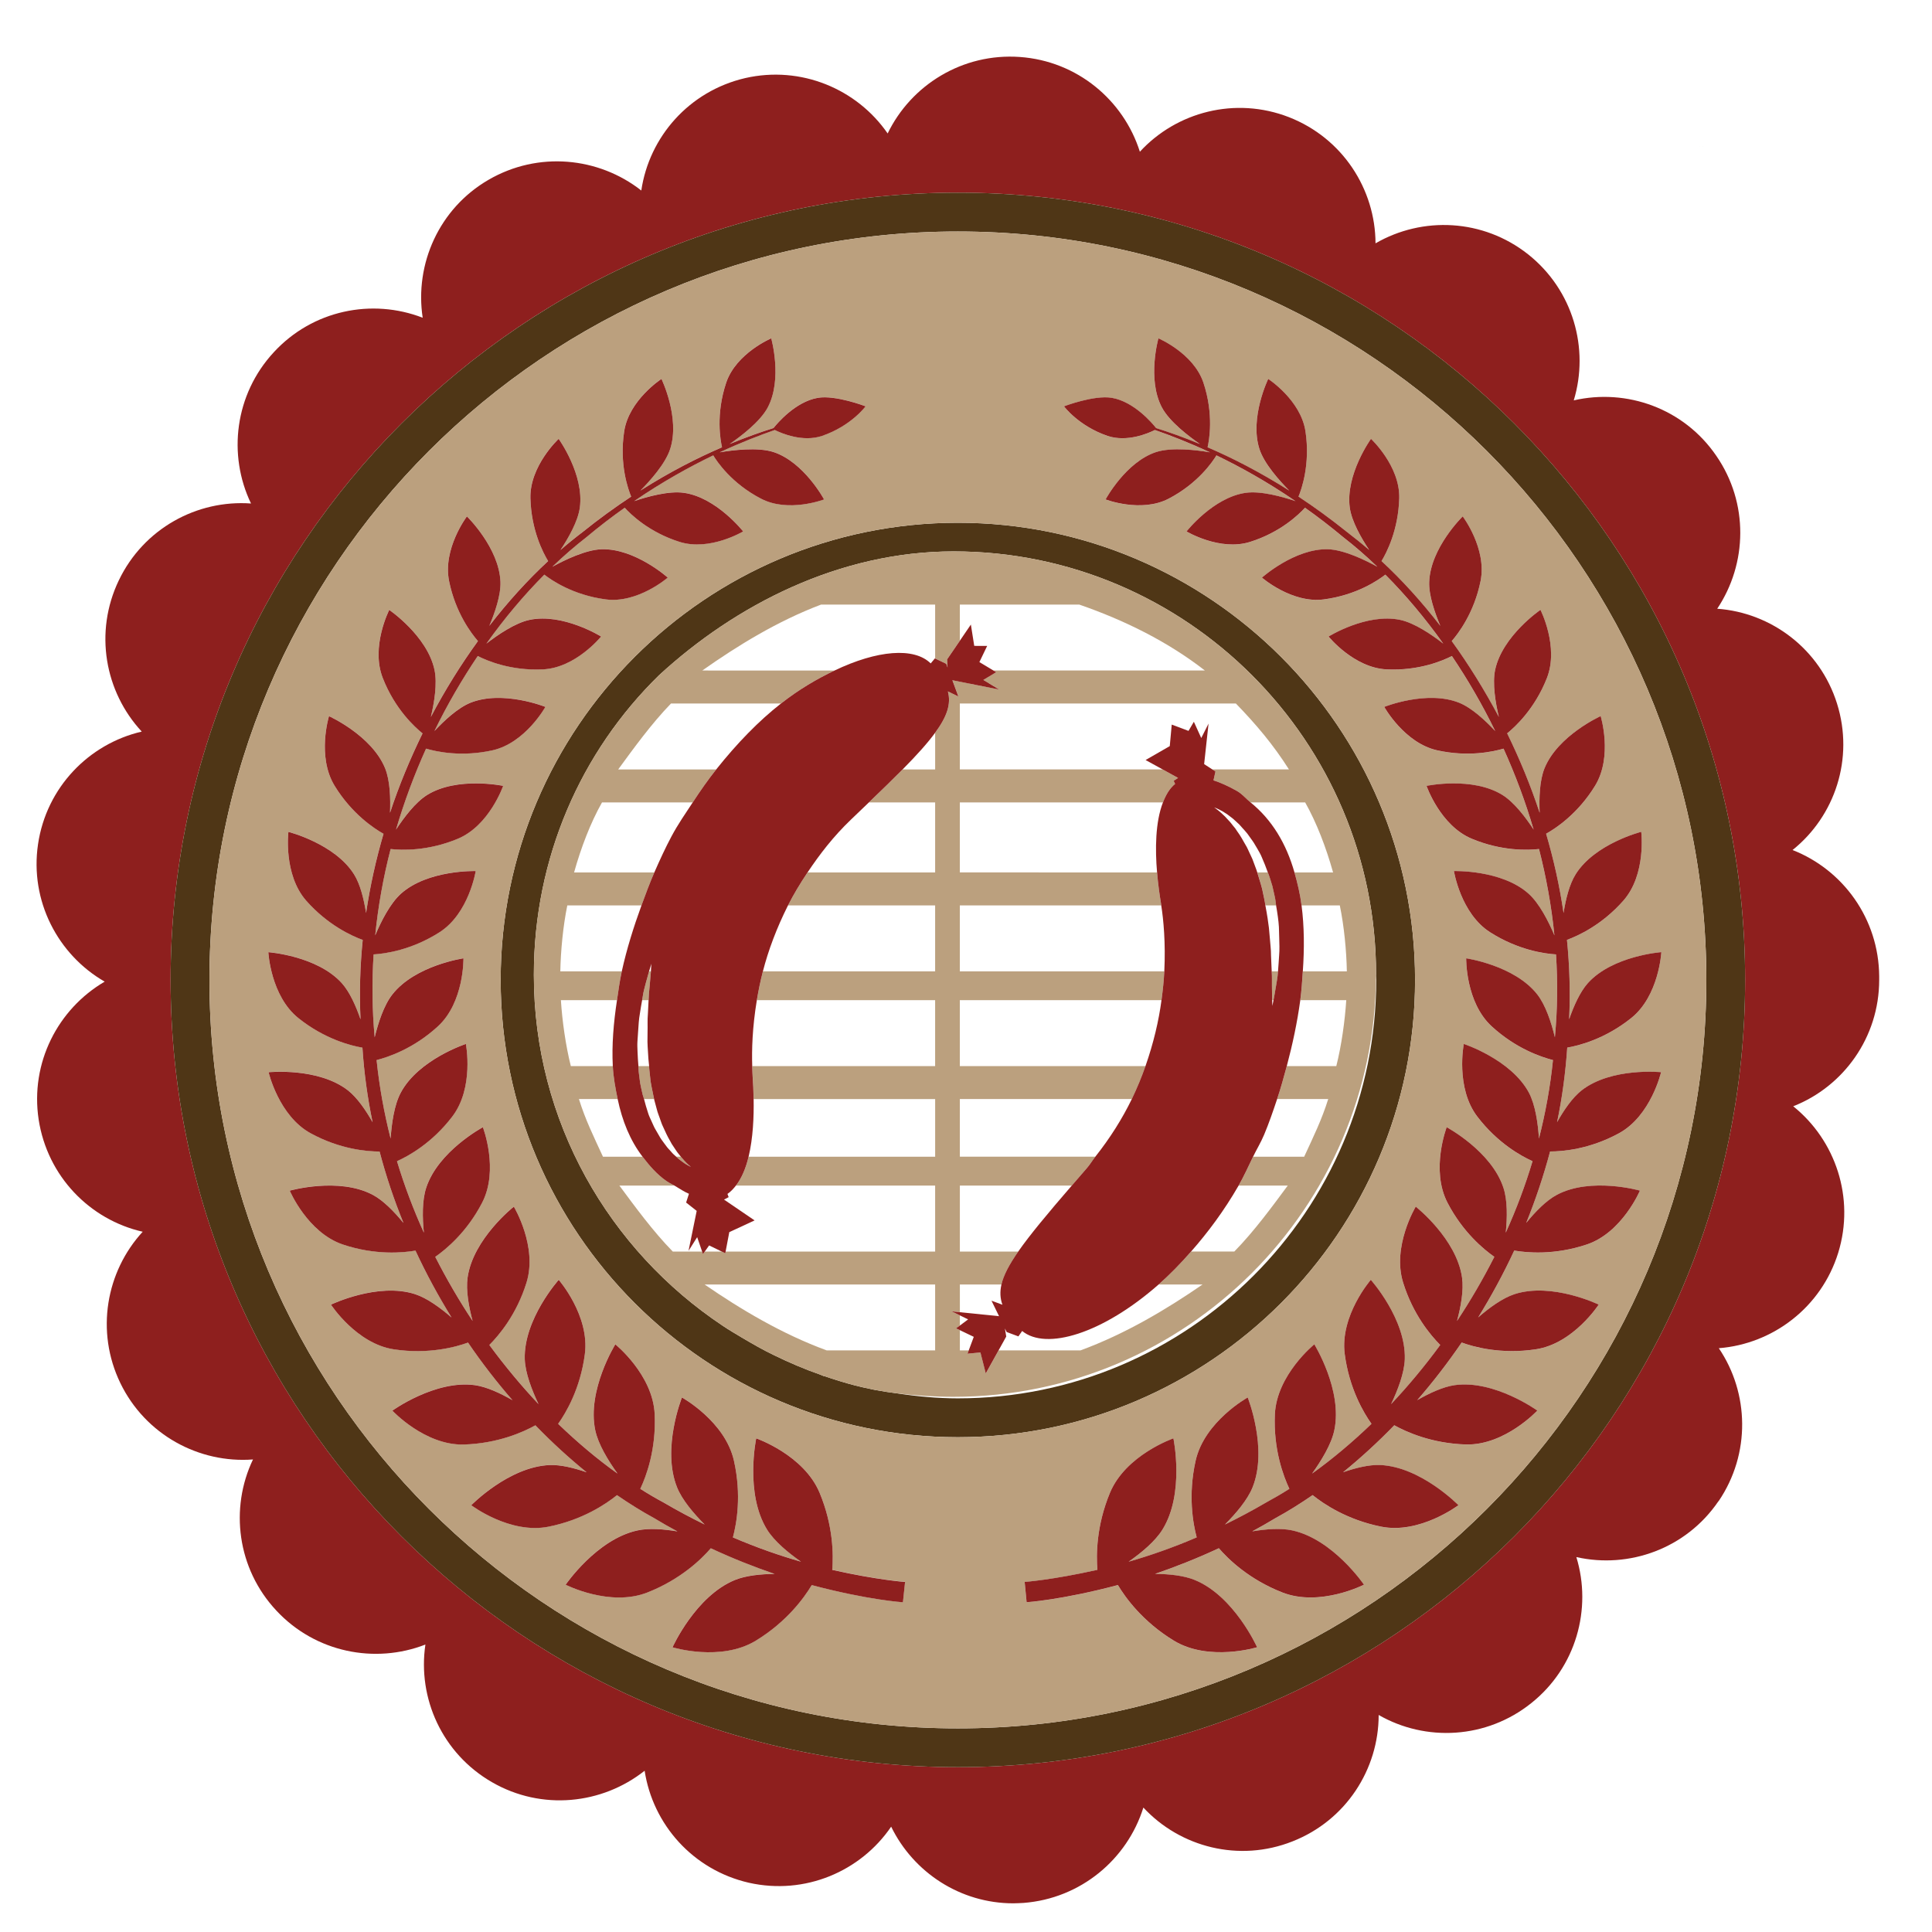 <?xml version="1.0" encoding="utf-8"?>
<!-- Generator: Adobe Illustrator 14.0.0, SVG Export Plug-In . SVG Version: 6.00 Build 43363)  -->
<!DOCTYPE svg PUBLIC "-//W3C//DTD SVG 1.1//EN" "http://www.w3.org/Graphics/SVG/1.1/DTD/svg11.dtd">
<svg version="1.1" id="Layer_1" xmlns="http://www.w3.org/2000/svg" xmlns:xlink="http://www.w3.org/1999/xlink" x="0px" y="0px"
	 width="150px" height="150px" viewBox="0 0 150 150" enable-background="new 0 0 150 150" xml:space="preserve">
<g>
	<polygon fill="none" points="54.717,97.17 56.045,97.17 55.059,96.691 	"/>
	<path fill="none" d="M56.575,92.941l-0.36,0.189l2.374,1.617l-1.964,0.91l-0.287,1.512h16.267v-5.123H57.136
		c-0.195,0.25-0.404,0.475-0.654,0.645L56.575,92.941z"/>
	<path fill="none" d="M58.122,89.807h14.482v-4.479h-14.09C58.539,86.686,58.472,88.348,58.122,89.807z"/>
	<path fill="none" d="M53.459,97.111l0.634-3.102l-0.821-0.648l0.22-0.68c-0.339-0.141-0.739-0.398-1.123-0.635h-4.279
		c1.191,1.604,2.582,3.521,4.147,5.123h2.279l-0.385-1.123L53.459,97.111z"/>
	<path fill="none" d="M95.831,97.17c1.57-1.602,2.96-3.52,4.151-5.123h-3.816c-1.131,1.963-2.387,3.641-3.69,5.123H95.831z"/>
	<path fill="none" d="M53.781,62.3h-7.042c-0.899,1.595-1.63,3.517-2.167,5.435h6.231c0.427-0.974,0.866-1.927,1.328-2.793
		C52.64,63.985,53.219,63.159,53.781,62.3z"/>
	<path fill="none" d="M49.682,78.682c-0.087,0.455-0.107,0.939-0.142,1.438c-0.018,0.25-0.038,0.51-0.052,0.77
		c-0.015,0.254,0,0.52,0.01,0.789c0.01,0.359,0.04,0.729,0.067,1.094h0.832c-0.04-0.375-0.075-0.754-0.09-1.125
		c-0.01-0.258-0.038-0.508-0.038-0.758s0.007-0.5,0.007-0.738c0.015-0.494-0.018-0.969,0.025-1.414
		c0.025-0.385,0.042-0.738,0.055-1.084h-0.502C49.794,77.982,49.737,78.312,49.682,78.682z"/>
	<path fill="none" d="M103.75,82.771c0.404-1.604,0.671-3.521,0.773-5.119h-3.567c-0.235,1.738-0.604,3.451-1.048,5.119H103.75z"/>
	<path fill="none" d="M50.394,75.417h0.14c0.025-0.359,0.037-0.589,0.037-0.589S50.496,75.057,50.394,75.417z"/>
	<path fill="none" d="M58.407,82.771h14.197v-5.119h-13.84C58.412,79.77,58.364,81.527,58.407,82.771z"/>
	<path fill="none" d="M50.306,86.385c0.072,0.246,0.185,0.471,0.287,0.695c0.107,0.219,0.187,0.443,0.314,0.645
		c0.115,0.203,0.232,0.404,0.344,0.594s0.25,0.35,0.367,0.52c0.117,0.164,0.234,0.318,0.369,0.449
		c0.127,0.139,0.235,0.279,0.362,0.385c0.055,0.049,0.1,0.094,0.15,0.135h0.359c-0.085-0.105-0.172-0.221-0.275-0.346
		c-0.097-0.125-0.177-0.27-0.279-0.414c-0.053-0.074-0.098-0.15-0.15-0.225c-0.045-0.08-0.092-0.164-0.137-0.25
		c-0.2-0.334-0.37-0.713-0.552-1.117c-0.103-0.195-0.16-0.42-0.242-0.635c-0.07-0.221-0.172-0.436-0.225-0.67
		c-0.06-0.229-0.127-0.469-0.192-0.709c-0.012-0.035-0.015-0.074-0.025-0.113h-0.784C50.094,85.688,50.191,86.047,50.306,86.385z"/>
	<path fill="none" d="M62.698,67.735h9.906V62.3h-5.145c-0.447,0.429-0.879,0.846-1.38,1.323
		C64.7,64.941,63.634,66.332,62.698,67.735z"/>
	<path fill="none" d="M60.634,54.621h-8.538c-1.548,1.6-2.928,3.518-4.099,5.118h7.609C57.219,57.709,58.918,55.961,60.634,54.621z"
		/>
	<path fill="none" d="M74.035,108.449c-1.513,0-2.999-0.096-4.459-0.279c1.568,0.24,3.161,0.398,4.793,0.398
		c17.909,0,32.48-14.578,32.48-32.482c0-0.121-0.018-0.23-0.018-0.35C106.777,93.77,92.089,108.449,74.035,108.449z"/>
	<path fill="none" d="M68.081,107.939c-0.165-0.025-0.327-0.064-0.492-0.1C67.753,107.881,67.916,107.91,68.081,107.939z"/>
	<path fill="none" d="M64.184,104.844h8.42v-5.117H54.705C57.496,101.648,60.701,103.566,64.184,104.844z"/>
	<path fill="none" d="M63.964,106.826c0.412,0.141,0.824,0.279,1.243,0.404c-0.417-0.129-0.833-0.25-1.243-0.408V106.826z"/>
	<path fill="none" d="M63.665,106.717c-1.218-0.414-2.382-0.934-3.53-1.482C61.275,105.793,62.451,106.293,63.665,106.717z"/>
	<path fill="none" d="M57.568,103.83c-0.487-0.289-0.974-0.578-1.445-0.893C56.592,103.256,57.084,103.537,57.568,103.83z"/>
	<path fill="none" d="M72.604,75.417v-5.12H61.18c-0.881,1.755-1.53,3.49-1.947,5.12H72.604z"/>
	<path fill="none" d="M44.045,70.296c-0.327,1.6-0.512,3.517-0.542,5.12h4.773c0.384-1.75,0.924-3.46,1.528-5.12H44.045z"/>
	<path fill="none" d="M75.64,50.145h1.007l-0.605,1.258l1.094,0.656h16.412c-2.879-2.239-6.229-3.899-9.752-5.118h-9.273v2.804
		l0.856-1.256L75.64,50.145z"/>
	<path fill="none" d="M72.26,51.505l0.327-0.389l0.018,0.007v-4.182h-8.855c-3.39,1.278-6.503,3.201-9.224,5.118H64.79
		C68.108,50.47,70.974,50.235,72.26,51.505z"/>
	<path fill="none" d="M44.949,85.328c0.501,1.607,1.131,2.885,1.867,4.479h3.076c-0.971-1.27-1.583-2.791-1.935-4.479H44.949z"/>
	<path fill="none" d="M43.548,77.652c0.103,1.598,0.37,3.516,0.771,5.119h3.26c-0.087-1.639,0.058-3.365,0.325-5.119H43.548z"/>
	<path fill="none" d="M72.604,59.739v-2.846c-0.582,0.793-1.405,1.715-2.526,2.846H72.604z"/>
	<path fill="none" d="M79.361,103.336l-0.291,0.42l-0.914-0.34l-0.133-0.273l0.103,0.623l-0.597,1.078h6.358
		c3.483-1.277,6.688-3.195,9.479-5.117h-3.413C85.604,103.551,81.225,104.865,79.361,103.336z"/>
	<path fill="none" d="M97.289,89.807h3.967c0.736-1.594,1.365-2.871,1.867-4.479h-3.965c-0.316,0.953-0.644,1.896-1.006,2.76
		C97.893,88.707,97.57,89.227,97.289,89.807z"/>
	<polygon fill="none" points="74.521,103.271 74.521,104.844 75.213,104.844 75.605,103.791 	"/>
	<path fill="none" d="M98.787,78.102c0,0,0.037-0.189,0.09-0.449h-0.105C98.779,77.912,98.787,78.102,98.787,78.102z"/>
	<polygon fill="none" points="74.521,102.123 74.521,102.918 75.166,102.438 	"/>
	<path fill="none" d="M74.521,92.047v5.123h4.533c0.901-1.293,2.274-2.941,4.159-5.123H74.521z"/>
	<path fill="none" d="M76.98,100.984l0.849,0.314c-0.183-0.498-0.204-1.008-0.077-1.572h-3.23v2.152l3.045,0.309L76.98,100.984z"/>
	<path fill="none" d="M99.313,74.178c0.04-0.455,0.021-0.946,0.005-1.448c-0.005-0.25-0.013-0.504-0.022-0.766
		c-0.01-0.26-0.05-0.522-0.08-0.781c-0.034-0.295-0.093-0.589-0.138-0.886h-0.833c0.06,0.329,0.124,0.659,0.172,0.988
		c0.025,0.25,0.077,0.502,0.103,0.747c0.025,0.254,0.045,0.502,0.067,0.747c0.03,0.484,0.103,0.956,0.097,1.405
		c0.016,0.435,0.035,0.844,0.053,1.233h0.49C99.254,75.027,99.289,74.618,99.313,74.178z"/>
	<path fill="none" d="M97.973,66.566c-0.092-0.237-0.225-0.452-0.347-0.667c-0.135-0.209-0.237-0.424-0.374-0.611
		c-0.138-0.19-0.27-0.38-0.4-0.56c-0.132-0.172-0.284-0.327-0.419-0.479c-0.128-0.16-0.265-0.297-0.407-0.419
		c-0.14-0.123-0.262-0.252-0.395-0.347c-0.132-0.097-0.254-0.19-0.367-0.277c-0.125-0.078-0.236-0.143-0.334-0.21
		c-0.205-0.117-0.372-0.195-0.484-0.245c-0.117-0.047-0.18-0.067-0.18-0.067s0.058,0.035,0.154,0.107
		c0.104,0.072,0.24,0.189,0.412,0.337c0.082,0.083,0.175,0.17,0.277,0.262c0.092,0.103,0.195,0.209,0.303,0.327
		c0.111,0.107,0.209,0.25,0.321,0.387c0.05,0.067,0.112,0.14,0.17,0.205c0.055,0.083,0.104,0.16,0.162,0.242
		c0.229,0.305,0.435,0.674,0.649,1.059c0.122,0.182,0.199,0.402,0.302,0.606c0.093,0.215,0.21,0.419,0.287,0.649
		c0.08,0.22,0.167,0.457,0.255,0.687c0.022,0.057,0.037,0.122,0.057,0.182h0.819C98.295,67.333,98.138,66.941,97.973,66.566z"/>
	<path fill="none" d="M74.521,77.652v5.119h14.414c0.627-1.793,1.031-3.516,1.243-5.119H74.521z"/>
	<path fill="none" d="M101.153,75.417h3.415c-0.029-1.603-0.215-3.52-0.547-5.12h-2.969
		C101.264,71.926,101.275,73.649,101.153,75.417z"/>
	<path fill="none" d="M74.521,85.328v4.479h10.52c1.168-1.475,2.105-2.977,2.834-4.479H74.521z"/>
	<path fill="none" d="M90.159,70.296H74.521v5.12h15.875C90.504,73.189,90.331,71.395,90.159,70.296z"/>
	<path fill="none" d="M100.502,67.735h2.998c-0.537-1.917-1.268-3.839-2.167-5.435h-4.241
		C98.762,63.648,99.87,65.511,100.502,67.735z"/>
	<path fill="none" d="M90.291,62.3h-15.77v5.435h15.312C89.68,65.955,89.695,63.828,90.291,62.3z"/>
	<path fill="none" d="M90.82,57.929l0.152-1.67l1.303,0.489l0.415-0.709l0.574,1.263l0.566-1.121l-0.342,3.146l0.634,0.412h5.951
		c-1.223-1.922-2.521-3.465-4.121-5.118H74.521v5.118h15.744l-1.322-0.729L90.82,57.929z"/>
	<polyline fill="none" stroke="#6AA543" stroke-width="0" stroke-linecap="round" stroke-linejoin="round" points="151,15.37 
		150.949,15.345 150.915,15.327 	"/>
	<path fill="#6AA543" d="M132.023,11.363l-0.117,0.005c0.056-0.005,0.117-0.005,0.162-0.005H132.023z"/>
	<path fill="#6AA543" d="M132.199,11.358l-0.021,0.005C132.359,11.358,132.252,11.358,132.199,11.358z"/>
	<path fill="#8E1F1E" d="M139.174,65.995c3.288-2.633,4.791-7.097,3.453-11.366c-1.331-4.249-5.108-7.065-9.303-7.367
		c2.337-3.498,2.462-8.201-0.074-11.878c-2.517-3.68-6.965-5.245-11.064-4.299c1.221-4.024-0.047-8.558-3.537-11.334
		c-3.502-2.771-8.201-2.971-11.854-0.859c-0.015-4.209-2.561-8.171-6.723-9.796c-4.162-1.618-8.728-0.41-11.573,2.684
		c-1.269-4.009-4.868-7.04-9.317-7.357c-4.448-0.317-8.44,2.172-10.265,5.939c-2.384-3.455-6.723-5.29-11.064-4.299
		c-4.356,1.014-7.449,4.566-8.063,8.728c-3.318-2.601-8.006-3.073-11.865-0.829c-3.84,2.229-5.742,6.545-5.108,10.707
		c-3.937-1.525-8.548-0.594-11.561,2.679c-3.031,3.273-3.587,7.961-1.768,11.743c-4.189-0.302-8.335,1.942-10.263,5.966
		c-1.932,4.024-1.088,8.655,1.78,11.743c-4.099,0.951-7.402,4.327-8.053,8.745c-0.649,4.401,1.54,8.578,5.175,10.669
		c-3.635,2.127-5.792,6.301-5.127,10.705c0.679,4.418,3.977,7.779,8.079,8.713c-2.844,3.09-3.677,7.734-1.735,11.752
		c1.945,4.016,6.111,6.246,10.298,5.928c-1.81,3.785-1.236,8.473,1.81,11.729c3.033,3.26,7.659,4.168,11.576,2.641
		c-0.619,4.158,1.298,8.453,5.168,10.686c3.862,2.23,8.55,1.727,11.853-0.889c0.634,4.158,3.737,7.697,8.093,8.697
		c4.354,0.979,8.68-0.879,11.047-4.354c1.735,3.555,5.37,5.951,9.483,5.951c0.268,0,0.527-0.02,0.795-0.031
		c4.453-0.344,8.051-3.395,9.304-7.404c2.863,3.082,7.429,4.27,11.575,2.627c4.162-1.633,6.693-5.607,6.693-9.816
		c3.65,2.098,8.368,1.867,11.846-0.918c3.482-2.771,4.733-7.324,3.502-11.34c4.095,0.924,8.528-0.658,11.032-4.338h0.011
		c2.506-3.689,2.368-8.414,0.018-11.879c4.19-0.328,7.958-3.164,9.273-7.418c1.309-4.264-0.215-8.729-3.497-11.365
		c3.899-1.531,6.675-5.346,6.675-9.811v-0.285C145.867,71.332,143.096,67.533,139.174,65.995z M74.369,137.203
		c-33.702,0-61.123-27.416-61.123-61.117c0-33.708,27.42-61.128,61.123-61.128c33.701,0,61.122,27.42,61.122,61.128
		C135.491,109.787,108.07,137.203,74.369,137.203z"/>
	<path fill="#4F3616" d="M74.369,14.958c-33.702,0-61.123,27.42-61.123,61.128c0,33.701,27.42,61.117,61.123,61.117
		c33.701,0,61.122-27.416,61.122-61.117C135.491,42.378,108.07,14.958,74.369,14.958z M74.369,134.191
		c-32.042,0-58.107-26.066-58.107-58.105c0-32.042,26.065-58.112,58.107-58.112c32.041,0,58.111,26.07,58.111,58.112
		C132.48,108.125,106.41,134.191,74.369,134.191z"/>
	<path fill="#4F3616" d="M38.872,76.086c0,19.572,15.925,35.498,35.497,35.498s35.496-15.926,35.496-35.498
		c0-19.573-15.924-35.5-35.496-35.5S38.872,56.513,38.872,76.086z M106.838,75.636c0,0.035-0.006,0.069-0.006,0.1
		c0,0.12,0.018,0.229,0.018,0.35c0,17.904-14.571,32.482-32.48,32.482c-1.633,0-3.226-0.158-4.793-0.398
		c-0.501-0.061-1.001-0.141-1.495-0.23c-0.165-0.029-0.327-0.059-0.492-0.1c-0.804-0.16-1.601-0.365-2.382-0.609
		c-0.419-0.125-0.831-0.264-1.243-0.404v0.016c-0.105-0.035-0.195-0.09-0.299-0.125c-1.213-0.424-2.389-0.924-3.53-1.482
		c-0.886-0.42-1.728-0.91-2.566-1.404c-0.484-0.293-0.976-0.574-1.445-0.893c-8.837-5.883-14.676-15.863-14.676-27.247
		c0-9.084,3.642-17.328,9.721-23.267c5.914-5.442,13.978-9.614,22.868-9.614C92.123,42.811,106.838,57.547,106.838,75.636z"/>
	<path fill="#BBA07E" d="M74.369,17.974c-32.042,0-58.107,26.07-58.107,58.112c0,32.039,26.065,58.105,58.107,58.105
		c32.041,0,58.111-26.066,58.111-58.105C132.48,44.043,106.41,17.974,74.369,17.974z M109.865,76.086
		c0,19.572-15.924,35.498-35.496,35.498S38.872,95.658,38.872,76.086c0-19.573,15.925-35.5,35.497-35.5
		S109.865,56.513,109.865,76.086z M70.185,123.607l-0.083,0.789c0,0-2.699-0.17-7.08-1.334c-0.584,0.975-1.927,2.842-4.336,4.311
		c-2.731,1.666-6.473,0.518-6.473,0.518s1.785-3.979,4.848-5.227c0.854-0.346,1.995-0.459,3.078-0.469
		c-1.535-0.525-3.2-1.174-4.955-1.992c-0.722,0.838-2.342,2.42-4.928,3.434c-2.918,1.145-6.341-0.604-6.341-0.604
		s2.404-3.529,5.575-4.215c0.894-0.193,2.044-0.104,3.103,0.076c-0.599-0.32-1.196-0.66-1.805-1.029
		c-0.961-0.523-1.927-1.127-2.888-1.787c-0.854,0.689-2.669,1.918-5.302,2.447c-3.011,0.609-6.012-1.664-6.012-1.664
		s2.918-2.994,6.094-3.119c0.859-0.031,1.902,0.229,2.864,0.564c-1.356-1.1-2.691-2.318-3.979-3.65
		c-0.919,0.514-2.908,1.418-5.582,1.492c-3.011,0.064-5.522-2.631-5.522-2.631s3.328-2.402,6.411-1.977
		c0.911,0.129,1.979,0.629,2.916,1.168c-1.213-1.393-2.375-2.891-3.453-4.475c-0.929,0.34-3.061,0.934-5.757,0.525
		c-2.914-0.439-4.883-3.471-4.883-3.471s3.625-1.748,6.525-0.814c0.938,0.305,1.977,1.07,2.836,1.812
		c-1.021-1.652-1.962-3.385-2.801-5.191c-0.957,0.164-3.108,0.375-5.64-0.475c-2.741-0.924-4.122-4.18-4.122-4.18
		s3.794-1.078,6.438,0.32c0.839,0.443,1.697,1.338,2.392,2.188c-0.731-1.789-1.356-3.646-1.855-5.547
		c-0.956,0-3.063-0.166-5.347-1.414c-2.487-1.357-3.268-4.742-3.268-4.742s3.845-0.391,6.156,1.406
		c0.727,0.57,1.396,1.553,1.917,2.477c-0.394-1.887-0.661-3.824-0.789-5.791c-0.899-0.15-2.938-0.67-4.963-2.287
		c-2.169-1.727-2.342-5.125-2.342-5.125s3.772,0.272,5.699,2.398c0.625,0.695,1.111,1.809,1.458,2.816
		c-0.097-2.082-0.035-4.144,0.17-6.166c-0.856-0.312-2.716-1.156-4.384-3.043c-1.792-2.04-1.386-5.347-1.386-5.347
		s3.595,0.911,5.093,3.292c0.492,0.782,0.771,1.962,0.937,3.006c0.312-2.094,0.771-4.157,1.355-6.149
		c-0.722-0.404-2.459-1.54-3.8-3.732c-1.391-2.282-0.434-5.4-0.434-5.4s3.317,1.493,4.356,4.044c0.387,0.951,0.43,2.347,0.382,3.46
		c0.706-2.142,1.565-4.202,2.526-6.166c-0.587-0.475-2.142-1.875-3.088-4.299c-0.956-2.434,0.502-5.288,0.502-5.288
		s2.943,2.004,3.512,4.648c0.23,1.063-0.02,2.566-0.282,3.665c1.106-2.1,2.336-4.074,3.657-5.894
		c-0.497-0.572-1.74-2.182-2.242-4.663c-0.504-2.514,1.385-5.016,1.385-5.016s2.506,2.434,2.604,5.083
		c0.04,1.039-0.435,2.396-0.864,3.415c1.445-1.873,2.98-3.562,4.566-5.03c-0.385-0.629-1.316-2.399-1.375-4.888
		c-0.058-2.511,2.192-4.601,2.192-4.601s2,2.771,1.643,5.343c-0.145,1.068-0.896,2.372-1.503,3.288
		c0.566-0.492,1.133-0.951,1.708-1.386c1.283-1.033,2.551-1.95,3.782-2.761c-0.225-0.542-0.937-2.497-0.542-5.068
		c0.37-2.434,2.894-4.069,2.894-4.069s1.463,3.016,0.676,5.44c-0.369,1.151-1.56,2.469-2.312,3.23
		c2.294-1.46,4.454-2.551,6.338-3.363c-0.117-0.502-0.504-2.546,0.327-5.025c0.774-2.282,3.493-3.433,3.493-3.433
		s0.896,3.161-0.27,5.365c-0.594,1.119-2.127,2.27-2.96,2.841c1.293-0.537,2.444-0.939,3.405-1.241
		c0.292-0.365,1.708-2.05,3.445-2.347c1.38-0.235,3.707,0.659,3.707,0.659s-1.113,1.518-3.37,2.294
		c-1.508,0.517-3.178-0.202-3.68-0.455c-1.171,0.405-2.624,0.966-4.279,1.733c0.971-0.167,2.948-0.422,4.182-0.02
		c2.367,0.779,3.922,3.677,3.922,3.677s-2.756,1.058-4.893-0.058c-2.292-1.186-3.43-2.893-3.712-3.363
		c-1.854,0.894-3.942,2.05-6.141,3.553c1.019-0.347,2.701-0.814,3.872-0.644c2.514,0.357,4.591,2.996,4.591,2.996
		s-2.581,1.55-4.93,0.814c-2.377-0.747-3.812-2.152-4.264-2.654c-0.976,0.689-1.967,1.445-2.968,2.284
		c-0.896,0.696-1.785,1.463-2.654,2.302c0.956-0.527,2.586-1.318,3.82-1.361c2.591-0.082,5.143,2.2,5.143,2.2
		s-2.322,2.02-4.811,1.692c-2.551-0.332-4.244-1.508-4.771-1.922c-1.575,1.585-3.088,3.378-4.499,5.357
		c0.889-0.689,2.234-1.61,3.353-1.845c2.591-0.547,5.552,1.293,5.552,1.293s-1.967,2.439-4.528,2.551
		c-2.506,0.118-4.361-0.687-5.048-1.038c-1.221,1.814-2.356,3.762-3.363,5.824c0.762-0.814,1.82-1.8,2.796-2.195
		c2.512-1.006,5.819,0.322,5.819,0.322s-1.55,2.796-4.102,3.37c-2.396,0.532-4.346,0.112-5.163-0.13
		c-0.906,2.01-1.693,4.112-2.332,6.286c0.624-0.951,1.508-2.122,2.411-2.686c2.342-1.456,5.907-0.709,5.907-0.709
		s-1.068,3.088-3.527,4.109c-2.317,0.966-4.346,0.891-5.21,0.794c-0.562,2.177-0.966,4.416-1.196,6.703
		c0.454-1.086,1.161-2.481,1.997-3.233c2.092-1.875,5.804-1.758,5.804-1.758s-0.522,3.293-2.813,4.753
		c-2.172,1.385-4.236,1.667-5.113,1.717c-0.137,2.122-0.117,4.28,0.083,6.436c0.277-1.129,0.716-2.496,1.375-3.33
		c1.775-2.262,5.517-2.801,5.517-2.801s0.062,3.405-1.985,5.282c-1.88,1.729-3.854,2.387-4.758,2.617
		c0.214,2.076,0.586,4.109,1.088,6.092c0.082-1.18,0.279-2.611,0.791-3.566c1.375-2.576,5.053-3.779,5.053-3.779
		s0.659,3.406-1.063,5.648c-1.565,2.051-3.4,3.061-4.286,3.455c0.579,1.916,1.278,3.764,2.087,5.551
		c-0.117-1.148-0.142-2.512,0.18-3.484c0.929-2.846,4.401-4.703,4.401-4.703s1.273,3.295-0.06,5.865
		c-1.183,2.283-2.798,3.611-3.637,4.199c0.881,1.729,1.853,3.396,2.901,4.979c-0.297-1.104-0.532-2.381-0.39-3.375
		c0.43-3.016,3.59-5.502,3.59-5.502s1.865,3.09,0.981,5.906c-0.771,2.477-2.137,4.084-2.883,4.834
		c1.206,1.637,2.484,3.174,3.819,4.592c-0.517-1.088-1.034-2.416-1.068-3.488c-0.098-3.107,2.636-6.162,2.636-6.162
		s2.419,2.775,2.029,5.762c-0.347,2.682-1.47,4.568-2.074,5.418c1.493,1.441,3.041,2.74,4.611,3.863
		c-0.731-1.018-1.503-2.281-1.732-3.375c-0.649-3.105,1.56-6.66,1.56-6.66s2.923,2.357,3.056,5.432
		c0.123,2.727-0.654,4.814-1.118,5.787c0.602,0.385,1.201,0.734,1.805,1.059c1.088,0.639,2.157,1.203,3.195,1.713
		c-0.854-0.859-1.755-1.912-2.147-2.896c-1.203-3.006,0.382-6.969,0.382-6.969s3.36,1.855,4.039,4.918
		c0.599,2.66,0.209,4.857-0.083,5.945c1.907,0.818,3.688,1.428,5.288,1.887c-1.001-0.697-2.069-1.586-2.634-2.49
		c-1.743-2.811-0.844-7.086-0.844-7.086s3.697,1.279,4.925,4.234c1.063,2.557,1.074,4.812,0.976,5.973
		c3.542,0.793,5.655,0.938,5.655,0.938L70.185,123.607z M116.082,52.002c0.572-2.644,3.518-4.648,3.518-4.648
		s1.453,2.854,0.502,5.288c-0.951,2.424-2.502,3.824-3.088,4.299c0.961,1.964,1.814,4.024,2.523,6.166
		c-0.05-1.113-0.01-2.509,0.379-3.46c1.044-2.551,4.357-4.044,4.357-4.044s0.961,3.118-0.43,5.4
		c-1.341,2.192-3.078,3.328-3.805,3.732c0.589,1.992,1.049,4.055,1.355,6.154c0.162-1.048,0.449-2.229,0.941-3.011
		c1.498-2.381,5.09-3.292,5.09-3.292s0.409,3.308-1.391,5.347c-1.66,1.887-3.522,2.731-4.376,3.043
		c0.204,2.022,0.267,4.083,0.169,6.166c0.348-1.008,0.834-2.117,1.459-2.816c1.927-2.126,5.699-2.398,5.699-2.398
		s-0.176,3.398-2.348,5.125c-2.02,1.617-4.059,2.137-4.957,2.287c-0.135,1.967-0.395,3.904-0.789,5.791
		c0.517-0.924,1.186-1.906,1.912-2.477c2.316-1.797,6.161-1.406,6.161-1.406s-0.781,3.385-3.268,4.742
		c-2.284,1.248-4.392,1.414-5.348,1.414c-0.507,1.9-1.131,3.758-1.854,5.547c0.689-0.85,1.548-1.744,2.392-2.188
		c2.644-1.398,6.436-0.32,6.436-0.32s-1.378,3.256-4.119,4.18c-2.531,0.85-4.683,0.639-5.64,0.475
		c-0.838,1.807-1.779,3.539-2.801,5.191c0.854-0.742,1.891-1.508,2.836-1.812c2.903-0.934,6.523,0.814,6.523,0.814
		s-1.963,3.031-4.881,3.471c-2.701,0.408-4.833-0.186-5.756-0.525c-1.086,1.584-2.24,3.082-3.453,4.475
		c0.936-0.539,2.004-1.039,2.916-1.168c3.08-0.426,6.41,1.977,6.41,1.977s-2.512,2.695-5.521,2.631
		c-2.679-0.074-4.664-0.979-5.585-1.492c-1.288,1.332-2.621,2.551-3.977,3.65c0.961-0.336,2.005-0.596,2.863-0.564
		c3.175,0.125,6.094,3.119,6.094,3.119s-3.001,2.273-6.011,1.664c-2.635-0.529-4.454-1.758-5.309-2.447
		c-0.955,0.66-1.922,1.264-2.883,1.787c-0.609,0.369-1.211,0.709-1.805,1.029c1.063-0.18,2.209-0.27,3.104-0.076
		c3.17,0.686,5.571,4.215,5.571,4.215s-3.42,1.748-6.339,0.604c-2.591-1.014-4.209-2.596-4.928-3.434
		c-1.755,0.818-3.422,1.467-4.955,1.992c1.084,0.01,2.225,0.123,3.073,0.469c3.067,1.248,4.851,5.227,4.851,5.227
		s-3.742,1.148-6.471-0.518c-2.409-1.469-3.755-3.336-4.336-4.311c-4.382,1.164-7.088,1.334-7.088,1.334l-0.075-0.789l-0.077-0.789
		c0,0,2.107-0.145,5.649-0.938c-0.097-1.16-0.087-3.416,0.972-5.973c1.228-2.955,4.928-4.234,4.928-4.234s0.896,4.275-0.85,7.086
		c-0.561,0.904-1.625,1.793-2.626,2.49c1.601-0.459,3.38-1.068,5.285-1.887c-0.29-1.088-0.679-3.285-0.085-5.945
		c0.684-3.062,4.045-4.918,4.045-4.918s1.584,3.963,0.381,6.969c-0.395,0.984-1.293,2.037-2.151,2.896
		c1.044-0.51,2.106-1.074,3.2-1.713c0.6-0.324,1.201-0.674,1.805-1.059c-0.459-0.973-1.248-3.061-1.125-5.787
		c0.145-3.074,3.062-5.432,3.062-5.432s2.209,3.555,1.555,6.66c-0.225,1.094-1.003,2.357-1.727,3.375
		c1.567-1.123,3.113-2.422,4.611-3.863c-0.605-0.85-1.729-2.736-2.078-5.418c-0.387-2.986,2.025-5.762,2.025-5.762
		s2.74,3.055,2.639,6.162c-0.035,1.072-0.547,2.4-1.064,3.488c1.336-1.418,2.614-2.955,3.815-4.592
		c-0.747-0.75-2.107-2.357-2.878-4.834c-0.885-2.816,0.976-5.906,0.976-5.906s3.165,2.486,3.595,5.502
		c0.143,0.994-0.092,2.271-0.39,3.375c1.049-1.582,2.021-3.25,2.898-4.979c-0.837-0.588-2.448-1.916-3.635-4.199
		c-1.333-2.57-0.065-5.865-0.065-5.865s3.476,1.857,4.406,4.703c0.322,0.973,0.298,2.336,0.18,3.484
		c0.807-1.787,1.508-3.635,2.08-5.551c-0.884-0.395-2.713-1.404-4.283-3.455c-1.719-2.242-1.055-5.648-1.055-5.648
		s3.668,1.203,5.053,3.779c0.505,0.955,0.705,2.387,0.782,3.566c0.507-1.982,0.878-4.016,1.089-6.092
		c-0.904-0.23-2.874-0.889-4.756-2.617c-2.045-1.877-1.982-5.282-1.982-5.282s3.742,0.54,5.518,2.801
		c0.653,0.834,1.098,2.201,1.369,3.33c0.203-2.156,0.226-4.314,0.086-6.436c-0.874-0.05-2.938-0.332-5.113-1.717
		c-2.289-1.46-2.811-4.753-2.811-4.753s3.707-0.117,5.797,1.758c0.838,0.751,1.545,2.147,2.004,3.233
		c-0.229-2.287-0.639-4.526-1.195-6.703c-0.863,0.097-2.894,0.172-5.21-0.794c-2.464-1.021-3.522-4.109-3.522-4.109
		s3.557-0.747,5.895,0.709c0.91,0.569,1.795,1.735,2.418,2.686c-0.639-2.174-1.426-4.276-2.336-6.286
		c-0.814,0.242-2.762,0.662-5.158,0.13c-2.551-0.574-4.102-3.37-4.102-3.37s3.309-1.328,5.814-0.322
		c0.98,0.395,2.039,1.381,2.801,2.2c-1.006-2.062-2.142-4.015-3.365-5.829c-0.684,0.352-2.539,1.156-5.051,1.038
		c-2.556-0.112-4.523-2.551-4.523-2.551s2.959-1.84,5.553-1.293c1.118,0.235,2.464,1.156,3.353,1.845
		c-1.411-1.979-2.923-3.772-4.499-5.357c-0.531,0.415-2.224,1.59-4.775,1.922c-2.484,0.327-4.805-1.692-4.805-1.692
		s2.551-2.282,5.143-2.2c1.232,0.042,2.863,0.834,3.818,1.361c-0.868-0.839-1.757-1.605-2.653-2.302
		c-1.006-0.839-1.992-1.595-2.966-2.284c-0.459,0.501-1.885,1.907-4.269,2.654c-2.347,0.736-4.929-0.814-4.929-0.814
		s2.07-2.639,4.586-2.996c1.182-0.17,2.854,0.302,3.875,0.644c-2.197-1.503-4.283-2.659-6.139-3.553
		c-0.282,0.47-1.428,2.177-3.712,3.363c-2.142,1.116-4.894,0.058-4.894,0.058s1.556-2.898,3.917-3.677
		c1.235-0.402,3.216-0.147,4.187,0.02c-1.65-0.767-3.107-1.328-4.279-1.733c-0.501,0.252-2.166,0.971-3.682,0.455
		c-2.254-0.776-3.373-2.294-3.373-2.294s2.332-0.894,3.718-0.659c1.728,0.297,3.147,1.982,3.435,2.347
		c0.961,0.302,2.112,0.704,3.405,1.241c-0.833-0.572-2.366-1.728-2.956-2.841c-1.166-2.204-0.27-5.365-0.27-5.365
		s2.719,1.151,3.49,3.433c0.829,2.479,0.444,4.523,0.327,5.025c1.888,0.812,4.039,1.902,6.341,3.363
		c-0.756-0.762-1.947-2.08-2.316-3.23c-0.781-2.424,0.682-5.44,0.682-5.44s2.523,1.635,2.893,4.069
		c0.388,2.571-0.316,4.526-0.541,5.068c1.23,0.811,2.498,1.728,3.781,2.761c0.572,0.435,1.142,0.894,1.708,1.386
		c-0.608-0.916-1.36-2.219-1.508-3.288c-0.352-2.571,1.646-5.343,1.646-5.343s2.252,2.09,2.194,4.601
		c-0.067,2.489-0.991,4.259-1.376,4.888c1.586,1.468,3.118,3.158,4.566,5.03c-0.43-1.019-0.906-2.376-0.863-3.415
		c0.097-2.649,2.601-5.083,2.601-5.083s1.893,2.501,1.386,5.016c-0.5,2.481-1.742,4.091-2.239,4.663
		c1.32,1.82,2.546,3.8,3.657,5.894C116.107,54.569,115.857,53.066,116.082,52.002z"/>
	<path fill="#8E1F1E" d="M112.712,49.773c0.497-0.572,1.739-2.182,2.239-4.663c0.507-2.514-1.386-5.016-1.386-5.016
		s-2.504,2.434-2.601,5.083c-0.043,1.039,0.434,2.396,0.863,3.415c-1.448-1.873-2.98-3.562-4.566-5.03
		c0.385-0.629,1.309-2.399,1.376-4.888c0.058-2.511-2.194-4.601-2.194-4.601s-1.997,2.771-1.646,5.343
		c0.147,1.068,0.899,2.372,1.508,3.288c-0.566-0.492-1.136-0.951-1.708-1.386c-1.283-1.033-2.551-1.95-3.781-2.761
		c0.225-0.542,0.929-2.497,0.541-5.068c-0.369-2.434-2.893-4.069-2.893-4.069s-1.463,3.016-0.682,5.44
		c0.369,1.151,1.561,2.469,2.316,3.23c-2.302-1.46-4.453-2.551-6.341-3.363c0.117-0.502,0.502-2.546-0.327-5.025
		c-0.771-2.282-3.49-3.433-3.49-3.433s-0.896,3.161,0.27,5.365c0.59,1.114,2.123,2.27,2.956,2.841
		c-1.293-0.537-2.444-0.939-3.405-1.241c-0.287-0.365-1.707-2.05-3.435-2.347c-1.386-0.235-3.718,0.659-3.718,0.659
		s1.119,1.518,3.373,2.294c1.516,0.517,3.181-0.202,3.682-0.455c1.172,0.405,2.629,0.966,4.279,1.733
		c-0.971-0.167-2.951-0.422-4.187-0.02c-2.361,0.779-3.917,3.677-3.917,3.677s2.752,1.058,4.894-0.058
		c2.284-1.186,3.43-2.893,3.712-3.363c1.855,0.894,3.941,2.05,6.139,3.553c-1.021-0.342-2.693-0.814-3.875-0.644
		c-2.516,0.357-4.586,2.996-4.586,2.996s2.582,1.55,4.929,0.814c2.384-0.747,3.81-2.152,4.269-2.654
		c0.974,0.689,1.96,1.445,2.966,2.284c0.896,0.696,1.785,1.463,2.653,2.302c-0.955-0.527-2.586-1.318-3.818-1.361
		c-2.592-0.082-5.143,2.2-5.143,2.2s2.32,2.02,4.805,1.692c2.552-0.332,4.244-1.508,4.775-1.922
		c1.576,1.585,3.088,3.378,4.499,5.357c-0.889-0.689-2.234-1.61-3.353-1.845c-2.594-0.547-5.553,1.293-5.553,1.293
		s1.968,2.439,4.523,2.551c2.512,0.118,4.367-0.687,5.051-1.038c1.224,1.814,2.359,3.767,3.365,5.829
		c-0.762-0.819-1.82-1.805-2.801-2.2c-2.506-1.006-5.814,0.322-5.814,0.322s1.551,2.796,4.102,3.37
		c2.396,0.532,4.344,0.112,5.158-0.13c0.91,2.01,1.697,4.112,2.336,6.286c-0.623-0.951-1.508-2.117-2.418-2.686
		c-2.338-1.456-5.895-0.709-5.895-0.709s1.059,3.088,3.522,4.109c2.316,0.966,4.347,0.891,5.21,0.794
		c0.557,2.177,0.966,4.416,1.195,6.703c-0.459-1.086-1.166-2.481-2.004-3.233c-2.09-1.875-5.797-1.758-5.797-1.758
		s0.521,3.293,2.811,4.753c2.175,1.385,4.239,1.667,5.113,1.717c0.14,2.122,0.117,4.28-0.086,6.436
		c-0.271-1.129-0.716-2.496-1.369-3.33c-1.775-2.262-5.518-2.801-5.518-2.801s-0.062,3.405,1.982,5.282
		c1.882,1.729,3.852,2.387,4.756,2.617c-0.211,2.076-0.582,4.109-1.089,6.092c-0.077-1.18-0.277-2.611-0.782-3.566
		c-1.385-2.576-5.053-3.779-5.053-3.779s-0.664,3.406,1.055,5.648c1.57,2.051,3.399,3.061,4.283,3.455
		c-0.572,1.916-1.273,3.764-2.08,5.551c0.118-1.148,0.143-2.512-0.18-3.484c-0.931-2.846-4.406-4.703-4.406-4.703
		s-1.268,3.295,0.065,5.865c1.187,2.283,2.798,3.611,3.635,4.199c-0.878,1.729-1.85,3.396-2.898,4.979
		c0.298-1.104,0.532-2.381,0.39-3.375c-0.43-3.016-3.595-5.502-3.595-5.502s-1.86,3.09-0.976,5.906
		c0.771,2.477,2.131,4.084,2.878,4.834c-1.201,1.637-2.479,3.174-3.815,4.592c0.518-1.088,1.029-2.416,1.064-3.488
		c0.102-3.107-2.639-6.162-2.639-6.162s-2.412,2.775-2.025,5.762c0.35,2.682,1.473,4.568,2.078,5.418
		c-1.498,1.441-3.044,2.74-4.611,3.863c0.724-1.018,1.502-2.281,1.727-3.375c0.654-3.105-1.555-6.66-1.555-6.66
		s-2.918,2.357-3.062,5.432c-0.123,2.727,0.666,4.814,1.125,5.787c-0.604,0.385-1.205,0.734-1.805,1.059
		c-1.094,0.639-2.156,1.203-3.2,1.713c0.858-0.859,1.757-1.912,2.151-2.896c1.203-3.006-0.381-6.969-0.381-6.969
		s-3.361,1.855-4.045,4.918c-0.594,2.66-0.205,4.857,0.085,5.945c-1.905,0.818-3.685,1.428-5.285,1.887
		c1.001-0.697,2.065-1.586,2.626-2.49c1.746-2.811,0.85-7.086,0.85-7.086s-3.7,1.279-4.928,4.234
		c-1.059,2.557-1.068,4.812-0.972,5.973c-3.542,0.793-5.649,0.938-5.649,0.938l0.077,0.789l0.075,0.789c0,0,2.706-0.17,7.088-1.334
		c0.581,0.975,1.927,2.842,4.336,4.311c2.729,1.666,6.471,0.518,6.471,0.518s-1.783-3.979-4.851-5.227
		c-0.849-0.346-1.989-0.459-3.073-0.469c1.533-0.525,3.2-1.174,4.955-1.992c0.719,0.838,2.337,2.42,4.928,3.434
		c2.919,1.145,6.339-0.604,6.339-0.604s-2.401-3.529-5.571-4.215c-0.895-0.193-2.04-0.104-3.104,0.076
		c0.594-0.32,1.195-0.66,1.805-1.029c0.961-0.523,1.928-1.127,2.883-1.787c0.854,0.689,2.674,1.918,5.309,2.447
		c3.01,0.609,6.011-1.664,6.011-1.664s-2.919-2.994-6.094-3.119c-0.858-0.031-1.902,0.229-2.863,0.564
		c1.355-1.1,2.688-2.318,3.977-3.65c0.921,0.514,2.906,1.418,5.585,1.492c3.01,0.064,5.521-2.631,5.521-2.631
		s-3.33-2.402-6.41-1.977c-0.912,0.129-1.98,0.629-2.916,1.168c1.213-1.393,2.367-2.891,3.453-4.475
		c0.923,0.34,3.055,0.934,5.756,0.525c2.918-0.439,4.881-3.471,4.881-3.471s-3.62-1.748-6.523-0.814
		c-0.945,0.305-1.982,1.07-2.836,1.812c1.021-1.652,1.963-3.385,2.801-5.191c0.957,0.164,3.108,0.375,5.64-0.475
		c2.741-0.924,4.119-4.18,4.119-4.18s-3.792-1.078-6.436,0.32c-0.844,0.443-1.702,1.338-2.392,2.188
		c0.724-1.789,1.348-3.646,1.854-5.547c0.956,0,3.063-0.166,5.348-1.414c2.486-1.357,3.268-4.742,3.268-4.742
		s-3.845-0.391-6.161,1.406c-0.727,0.57-1.396,1.553-1.912,2.477c0.395-1.887,0.654-3.824,0.789-5.791
		c0.898-0.15,2.938-0.67,4.957-2.287c2.172-1.727,2.348-5.125,2.348-5.125s-3.772,0.272-5.699,2.398
		c-0.625,0.699-1.111,1.809-1.459,2.816c0.098-2.082,0.035-4.144-0.169-6.166c0.854-0.312,2.716-1.156,4.376-3.043
		c1.8-2.04,1.391-5.347,1.391-5.347s-3.592,0.911-5.09,3.292c-0.492,0.782-0.779,1.962-0.941,3.011
		c-0.307-2.099-0.767-4.162-1.355-6.154c0.727-0.404,2.464-1.54,3.805-3.732c1.391-2.282,0.43-5.4,0.43-5.4
		s-3.313,1.493-4.357,4.044c-0.389,0.951-0.429,2.347-0.379,3.46c-0.709-2.142-1.562-4.202-2.523-6.166
		c0.586-0.475,2.137-1.875,3.088-4.299c0.951-2.434-0.502-5.288-0.502-5.288s-2.945,2.004-3.518,4.648
		c-0.225,1.063,0.025,2.566,0.287,3.665C115.258,53.573,114.032,51.593,112.712,49.773z"/>
	<path fill="#8E1F1E" d="M63.637,115.908c-1.228-2.955-4.925-4.234-4.925-4.234s-0.899,4.275,0.844,7.086
		c0.564,0.904,1.633,1.793,2.634,2.49c-1.6-0.459-3.38-1.068-5.288-1.887c0.292-1.088,0.682-3.285,0.083-5.945
		c-0.679-3.062-4.039-4.918-4.039-4.918s-1.585,3.963-0.382,6.969c0.392,0.984,1.293,2.037,2.147,2.896
		c-1.039-0.51-2.107-1.074-3.195-1.713c-0.604-0.324-1.203-0.674-1.805-1.059c0.464-0.973,1.241-3.061,1.118-5.787
		c-0.132-3.074-3.056-5.432-3.056-5.432s-2.209,3.555-1.56,6.66c0.229,1.094,1.001,2.357,1.732,3.375
		c-1.57-1.123-3.118-2.422-4.611-3.863c0.604-0.85,1.728-2.736,2.074-5.418c0.39-2.986-2.029-5.762-2.029-5.762
		s-2.734,3.055-2.636,6.162c0.035,1.072,0.552,2.4,1.068,3.488c-1.335-1.418-2.614-2.955-3.819-4.592
		c0.746-0.75,2.112-2.357,2.883-4.834c0.884-2.816-0.981-5.906-0.981-5.906s-3.161,2.486-3.59,5.502
		c-0.142,0.994,0.093,2.271,0.39,3.375c-1.048-1.582-2.02-3.25-2.901-4.979c0.839-0.588,2.454-1.916,3.637-4.199
		c1.333-2.57,0.06-5.865,0.06-5.865s-3.473,1.857-4.401,4.703c-0.322,0.973-0.297,2.336-0.18,3.484
		c-0.809-1.787-1.508-3.635-2.087-5.551c0.886-0.395,2.721-1.404,4.286-3.455c1.723-2.242,1.063-5.648,1.063-5.648
		s-3.677,1.203-5.053,3.779c-0.512,0.955-0.709,2.387-0.791,3.566c-0.502-1.982-0.874-4.016-1.088-6.092
		c0.903-0.23,2.878-0.889,4.758-2.617c2.047-1.877,1.985-5.282,1.985-5.282s-3.742,0.54-5.517,2.801
		c-0.659,0.834-1.099,2.201-1.375,3.33c-0.2-2.156-0.22-4.314-0.083-6.436c0.876-0.05,2.941-0.332,5.113-1.717
		c2.292-1.46,2.813-4.753,2.813-4.753s-3.712-0.117-5.804,1.758c-0.836,0.751-1.543,2.147-1.997,3.233
		c0.229-2.287,0.634-4.526,1.196-6.703c0.864,0.097,2.893,0.172,5.21-0.794c2.459-1.021,3.527-4.109,3.527-4.109
		s-3.565-0.747-5.907,0.709c-0.903,0.564-1.787,1.735-2.411,2.686c0.639-2.174,1.425-4.276,2.332-6.286
		c0.816,0.242,2.766,0.662,5.163,0.13c2.551-0.574,4.102-3.37,4.102-3.37s-3.308-1.328-5.819-0.322
		c-0.976,0.395-2.034,1.381-2.796,2.195c1.006-2.062,2.142-4.01,3.363-5.824c0.687,0.352,2.542,1.156,5.048,1.038
		c2.561-0.112,4.528-2.551,4.528-2.551s-2.96-1.84-5.552-1.293c-1.119,0.235-2.464,1.156-3.353,1.845
		c1.411-1.979,2.923-3.772,4.499-5.357c0.527,0.415,2.22,1.59,4.771,1.922c2.489,0.327,4.811-1.692,4.811-1.692
		s-2.551-2.282-5.143-2.2c-1.233,0.042-2.864,0.834-3.82,1.361c0.869-0.839,1.758-1.605,2.654-2.302
		c1.001-0.839,1.992-1.595,2.968-2.284c0.452,0.501,1.887,1.907,4.264,2.654c2.349,0.736,4.93-0.814,4.93-0.814
		s-2.077-2.639-4.591-2.996c-1.171-0.17-2.854,0.297-3.872,0.644c2.199-1.503,4.287-2.659,6.141-3.553
		c0.282,0.47,1.42,2.177,3.712,3.363c2.137,1.116,4.893,0.058,4.893,0.058s-1.555-2.898-3.922-3.677
		c-1.233-0.402-3.21-0.147-4.182,0.02c1.655-0.767,3.108-1.328,4.279-1.733c0.502,0.252,2.172,0.971,3.68,0.455
		c2.257-0.776,3.37-2.294,3.37-2.294s-2.327-0.894-3.707-0.659c-1.737,0.297-3.153,1.982-3.445,2.347
		c-0.961,0.302-2.112,0.704-3.405,1.241c0.833-0.572,2.367-1.723,2.96-2.841c1.166-2.204,0.27-5.365,0.27-5.365
		s-2.719,1.151-3.493,3.433c-0.832,2.479-0.444,4.523-0.327,5.025c-1.885,0.812-4.044,1.902-6.338,3.363
		c0.751-0.762,1.942-2.08,2.312-3.23c0.787-2.424-0.676-5.44-0.676-5.44s-2.524,1.635-2.894,4.069
		c-0.395,2.571,0.317,4.526,0.542,5.068c-1.231,0.811-2.499,1.728-3.782,2.761c-0.574,0.435-1.141,0.894-1.708,1.386
		c0.606-0.916,1.358-2.219,1.503-3.288c0.357-2.571-1.643-5.343-1.643-5.343s-2.25,2.09-2.192,4.601
		c0.06,2.489,0.991,4.259,1.375,4.888c-1.585,1.468-3.121,3.158-4.566,5.03c0.429-1.019,0.903-2.376,0.864-3.415
		c-0.098-2.649-2.604-5.083-2.604-5.083s-1.89,2.501-1.385,5.016c0.501,2.481,1.745,4.091,2.242,4.663
		c-1.321,1.82-2.551,3.794-3.657,5.894c0.262-1.098,0.512-2.601,0.282-3.665c-0.569-2.644-3.512-4.648-3.512-4.648
		s-1.458,2.854-0.502,5.288c0.946,2.424,2.501,3.824,3.088,4.299c-0.961,1.964-1.82,4.024-2.526,6.166
		c0.047-1.113,0.005-2.509-0.382-3.46c-1.039-2.551-4.356-4.044-4.356-4.044s-0.957,3.118,0.434,5.4
		c1.341,2.192,3.078,3.328,3.8,3.732c-0.584,1.992-1.043,4.055-1.355,6.149c-0.165-1.043-0.444-2.224-0.937-3.006
		c-1.498-2.381-5.093-3.292-5.093-3.292s-0.407,3.308,1.386,5.347c1.667,1.887,3.527,2.731,4.384,3.043
		c-0.205,2.022-0.267,4.083-0.17,6.166c-0.347-1.008-0.833-2.121-1.458-2.816c-1.927-2.126-5.699-2.398-5.699-2.398
		s0.172,3.398,2.342,5.125c2.024,1.617,4.064,2.137,4.963,2.287c0.127,1.967,0.395,3.904,0.789,5.791
		c-0.521-0.924-1.19-1.906-1.917-2.477c-2.312-1.797-6.156-1.406-6.156-1.406s0.781,3.385,3.268,4.742
		c2.284,1.248,4.391,1.414,5.347,1.414c0.499,1.9,1.124,3.758,1.855,5.547c-0.694-0.85-1.553-1.744-2.392-2.188
		c-2.644-1.398-6.438-0.32-6.438-0.32s1.38,3.256,4.122,4.18c2.531,0.85,4.683,0.639,5.64,0.475c0.839,1.807,1.78,3.539,2.801,5.191
		c-0.859-0.742-1.897-1.508-2.836-1.812c-2.901-0.934-6.525,0.814-6.525,0.814s1.969,3.031,4.883,3.471
		c2.696,0.408,4.828-0.186,5.757-0.525c1.078,1.584,2.239,3.082,3.453,4.475c-0.937-0.539-2.005-1.039-2.916-1.168
		c-3.083-0.426-6.411,1.977-6.411,1.977s2.511,2.695,5.522,2.631c2.674-0.074,4.663-0.979,5.582-1.492
		c1.288,1.332,2.624,2.551,3.979,3.65c-0.961-0.336-2.005-0.596-2.864-0.564c-3.175,0.125-6.094,3.119-6.094,3.119
		s3.001,2.273,6.012,1.664c2.633-0.529,4.448-1.758,5.302-2.447c0.961,0.66,1.927,1.264,2.888,1.787
		c0.609,0.369,1.206,0.709,1.805,1.029c-1.059-0.18-2.209-0.27-3.103-0.076c-3.17,0.686-5.575,4.215-5.575,4.215
		s3.423,1.748,6.341,0.604c2.586-1.014,4.207-2.596,4.928-3.434c1.755,0.818,3.42,1.467,4.955,1.992
		c-1.083,0.01-2.224,0.123-3.078,0.469c-3.063,1.248-4.848,5.227-4.848,5.227s3.742,1.148,6.473-0.518
		c2.409-1.469,3.752-3.336,4.336-4.311c4.381,1.164,7.08,1.334,7.08,1.334l0.083-0.789l0.083-0.789c0,0-2.112-0.145-5.655-0.938
		C64.71,120.721,64.7,118.465,63.637,115.908z"/>
	<path fill="#BBA07E" d="M98.969,69.592l-0.178-0.792c-0.072-0.262-0.164-0.517-0.242-0.774c-0.027-0.102-0.079-0.192-0.114-0.292
		h-0.819c0.056,0.177,0.105,0.357,0.163,0.532c0.072,0.247,0.155,0.487,0.214,0.736l0.16,0.759c0.045,0.174,0.061,0.357,0.093,0.534
		h0.833C99.044,70.062,99.026,69.824,98.969,69.592z"/>
	<path fill="#BBA07E" d="M50.361,75.526c-0.06,0.224-0.137,0.499-0.225,0.81c-0.075,0.318-0.19,0.668-0.24,1.068
		c-0.015,0.074-0.027,0.17-0.042,0.248h0.502c0.002-0.059,0.007-0.129,0.01-0.189c0.013-0.395,0.067-0.748,0.087-1.072
		c0.025-0.324,0.053-0.605,0.072-0.834c0.005-0.06,0.005-0.09,0.008-0.14h-0.14C50.381,75.457,50.374,75.476,50.361,75.526z"/>
	<path fill="#BBA07E" d="M49.594,83.279l0.103,0.805c0.047,0.264,0.112,0.529,0.17,0.789c0.027,0.16,0.092,0.299,0.132,0.455h0.784
		c-0.05-0.205-0.083-0.416-0.13-0.625c-0.045-0.244-0.107-0.49-0.142-0.748l-0.083-0.766c-0.025-0.139-0.02-0.279-0.032-0.418
		h-0.832C49.577,82.941,49.569,83.111,49.594,83.279z"/>
	<path fill="#BBA07E" d="M52.692,89.986c0.112,0.084,0.215,0.158,0.312,0.234c0.19,0.145,0.347,0.229,0.459,0.289
		c0.115,0.064,0.175,0.084,0.175,0.084s-0.055-0.039-0.147-0.123c-0.097-0.076-0.225-0.211-0.379-0.375
		c-0.077-0.086-0.157-0.18-0.25-0.285l-0.002-0.004H52.5C52.565,89.865,52.633,89.926,52.692,89.986z"/>
	<path fill="#BBA07E" d="M99.071,76.555c0.052-0.32,0.128-0.684,0.149-1.083c0.003-0.015,0.003-0.04,0.006-0.055h-0.49
		c0.003,0.01,0.003,0.02,0.003,0.035c0.024,0.4,0.01,0.754,0.015,1.078c0.006,0.324,0.006,0.605,0.01,0.84
		c0.003,0.125,0.006,0.189,0.008,0.283h0.105c0.018-0.09,0.029-0.154,0.052-0.27C98.969,77.154,99.021,76.875,99.071,76.555z"/>
	<path fill="#BBA07E" d="M51.167,52.424c-6.079,5.939-9.721,14.182-9.721,23.267c0,11.383,5.839,21.364,14.676,27.247
		c0.472,0.314,0.958,0.604,1.445,0.893c0.839,0.494,1.68,0.984,2.566,1.404c1.148,0.549,2.312,1.068,3.53,1.482
		c0.104,0.035,0.194,0.09,0.299,0.125v-0.016v-0.004c0.41,0.158,0.826,0.279,1.243,0.408c0.781,0.244,1.578,0.449,2.382,0.609
		c0.165,0.035,0.327,0.074,0.492,0.1c0.494,0.09,0.994,0.17,1.495,0.23c1.46,0.184,2.946,0.279,4.459,0.279
		c18.054,0,32.743-14.68,32.797-32.713c0-0.03,0.006-0.064,0.006-0.1c0-18.089-14.715-32.826-32.803-32.826
		C65.145,42.811,57.081,46.982,51.167,52.424z M72.604,104.844h-8.42c-3.482-1.277-6.688-3.195-9.479-5.117h17.899V104.844z
		 M72.604,59.739h-2.526c-0.741,0.747-1.623,1.608-2.619,2.562h5.145v5.435h-9.906c-0.572,0.854-1.086,1.705-1.518,2.562h11.424
		v5.12H59.233c-0.2,0.773-0.35,1.517-0.47,2.236h13.84v5.119H58.407c0.01,0.295,0.015,0.623,0.033,0.854
		c0.032,0.439,0.062,1.039,0.075,1.703h14.09v4.479H58.122c-0.209,0.877-0.529,1.656-0.986,2.24h15.468v5.123H56.337l-0.025,0.131
		l-0.267-0.131h-1.328l-0.138,0.195l-0.064-0.195h-2.279c-1.565-1.602-2.956-3.52-4.147-5.123h4.279
		c-0.212-0.125-0.392-0.193-0.617-0.35c-0.751-0.523-1.326-1.193-1.86-1.891h-3.076c-0.736-1.594-1.366-2.871-1.867-4.479h3.008
		c-0.172-0.83-0.332-1.664-0.377-2.557h-3.26c-0.402-1.604-0.669-3.521-0.771-5.119h4.356c0.112-0.748,0.207-1.486,0.372-2.236
		h-4.773c0.03-1.603,0.215-3.52,0.542-5.12h5.759c0.319-0.876,0.639-1.738,0.999-2.562h-6.231c0.537-1.917,1.268-3.839,2.167-5.435
		h7.042c0.592-0.906,1.191-1.763,1.825-2.562h-7.609c1.171-1.6,2.551-3.518,4.099-5.118h8.538c1.425-1.116,2.816-1.92,4.156-2.562
		H54.525c2.721-1.917,5.834-3.839,9.224-5.118h8.855v4.182l0.861,0.412l0.103,0.287l-0.035-0.629l0.989-1.448v-2.804h9.273
		c3.523,1.218,6.873,2.878,9.752,5.118H77.135l0.213,0.127l-0.999,0.602l1.229,0.747l-3.635-0.722l0.464,1.258l-0.813-0.392
		c0.262,0.971-0.055,1.939-0.989,3.213V59.739z M104.523,77.652c-0.103,1.598-0.369,3.516-0.773,5.119h-3.842
		c-0.235,0.873-0.473,1.732-0.75,2.557h3.965c-0.502,1.607-1.131,2.885-1.867,4.479h-3.967c-0.369,0.758-0.722,1.541-1.123,2.24
		h3.816c-1.191,1.604-2.581,3.521-4.151,5.123h-3.355c-0.831,0.949-1.67,1.803-2.521,2.557h3.413
		c-2.791,1.922-5.996,3.84-9.479,5.117h-6.358l-0.993,1.787l-0.415-1.627l-1.003,0.096l0.095-0.256h-0.691v-1.572l-0.292-0.141
		l0.292-0.213v-0.795l-0.644-0.314l0.644,0.07v-2.152h3.23c0.162-0.715,0.6-1.543,1.303-2.557h-4.533v-5.123h8.692
		c0.382-0.443,0.744-0.863,1.169-1.352c0.252-0.291,0.424-0.59,0.658-0.889h-10.52v-4.479h13.354
		c0.414-0.865,0.764-1.713,1.061-2.557H74.521v-5.119h15.657c0.103-0.777,0.185-1.531,0.218-2.236H74.521v-5.12h15.638
		c-0.011-0.065-0.021-0.165-0.03-0.225c-0.098-0.571-0.215-1.405-0.295-2.336H74.521V62.3h15.77
		c0.228-0.579,0.518-1.094,0.943-1.436l-0.111-0.24l0.342-0.225l-1.199-0.662H74.521v-5.118h21.432
		c1.6,1.653,2.898,3.195,4.121,5.118h-5.951l0.245,0.16l-0.152,0.689c0.542,0.175,1.144,0.442,1.819,0.824
		c0.415,0.234,0.697,0.599,1.057,0.889h4.241c0.899,1.595,1.63,3.517,2.167,5.435h-2.998c0.232,0.826,0.437,1.66,0.551,2.562h2.969
		c0.332,1.6,0.518,3.517,0.547,5.12h-3.415c-0.052,0.75-0.098,1.482-0.197,2.236H104.523z"/>
	<path fill="#8E1F1E" d="M73.593,53.68l0.813,0.392l-0.464-1.258l3.635,0.722l-1.229-0.747l0.999-0.602l-0.213-0.127l-1.094-0.656
		l0.605-1.258H75.64l-0.262-1.655l-0.856,1.256l-0.989,1.448l0.035,0.629l-0.103-0.287l-0.861-0.412l-0.018-0.007l-0.327,0.389
		c-1.286-1.271-4.152-1.036-7.47,0.554c-1.34,0.642-2.731,1.446-4.156,2.562c-1.715,1.34-3.415,3.088-5.028,5.118
		c-0.634,0.799-1.233,1.655-1.825,2.562c-0.562,0.858-1.141,1.685-1.65,2.641c-0.462,0.866-0.901,1.82-1.328,2.793
		c-0.359,0.824-0.679,1.685-0.999,2.562c-0.604,1.66-1.144,3.37-1.528,5.12c-0.165,0.75-0.26,1.488-0.372,2.236
		c-0.267,1.754-0.412,3.48-0.325,5.119c0.045,0.893,0.205,1.727,0.377,2.557c0.352,1.688,0.963,3.209,1.935,4.479
		c0.534,0.697,1.108,1.367,1.86,1.891c0.225,0.156,0.404,0.225,0.617,0.35c0.384,0.236,0.784,0.494,1.123,0.635l-0.22,0.68
		l0.821,0.648l-0.634,3.102l0.671-1.064l0.385,1.123l0.064,0.195l0.138-0.195l0.342-0.479l0.986,0.479l0.267,0.131l0.025-0.131
		l0.287-1.512l1.964-0.91l-2.374-1.617l0.36-0.189l-0.093-0.25c0.25-0.17,0.459-0.395,0.654-0.645
		c0.457-0.584,0.776-1.363,0.986-2.24c0.35-1.459,0.417-3.121,0.392-4.479c-0.012-0.664-0.042-1.264-0.075-1.703
		c-0.018-0.23-0.022-0.559-0.033-0.854c-0.042-1.244,0.005-3.002,0.357-5.119c0.12-0.719,0.27-1.463,0.47-2.236
		c0.417-1.63,1.066-3.365,1.947-5.12c0.432-0.856,0.946-1.708,1.518-2.562c0.936-1.403,2.002-2.793,3.38-4.112
		c0.501-0.477,0.934-0.894,1.38-1.323c0.996-0.954,1.877-1.815,2.619-2.562c1.121-1.131,1.945-2.052,2.526-2.846
		C73.538,55.62,73.855,54.651,73.593,53.68z M50.525,75.556c-0.02,0.229-0.047,0.51-0.072,0.834
		c-0.02,0.324-0.075,0.678-0.087,1.072c-0.002,0.061-0.007,0.131-0.01,0.189c-0.013,0.346-0.03,0.699-0.055,1.084
		c-0.042,0.445-0.01,0.92-0.025,1.414c0,0.238-0.007,0.488-0.007,0.738s0.027,0.5,0.038,0.758c0.015,0.371,0.05,0.75,0.09,1.125
		c0.012,0.139,0.007,0.279,0.032,0.418l0.083,0.766c0.035,0.258,0.097,0.504,0.142,0.748c0.047,0.209,0.08,0.42,0.13,0.625
		c0.01,0.039,0.013,0.078,0.025,0.113c0.065,0.24,0.132,0.48,0.192,0.709c0.052,0.234,0.155,0.449,0.225,0.67
		c0.083,0.215,0.14,0.439,0.242,0.635c0.182,0.404,0.352,0.783,0.552,1.117c0.045,0.086,0.092,0.17,0.137,0.25
		c0.052,0.074,0.097,0.15,0.15,0.225c0.102,0.145,0.182,0.289,0.279,0.414c0.103,0.125,0.19,0.24,0.275,0.346l0.002,0.004
		c0.092,0.105,0.172,0.199,0.25,0.285c0.155,0.164,0.282,0.299,0.379,0.375c0.093,0.084,0.147,0.123,0.147,0.123
		s-0.06-0.02-0.175-0.084c-0.112-0.061-0.27-0.145-0.459-0.289c-0.097-0.076-0.2-0.15-0.312-0.234
		c-0.06-0.061-0.127-0.121-0.192-0.18c-0.05-0.041-0.095-0.086-0.15-0.135c-0.127-0.105-0.235-0.246-0.362-0.385
		c-0.135-0.131-0.252-0.285-0.369-0.449c-0.117-0.17-0.255-0.33-0.367-0.52s-0.229-0.391-0.344-0.594
		c-0.127-0.201-0.208-0.426-0.314-0.645c-0.103-0.225-0.215-0.449-0.287-0.695c-0.115-0.338-0.212-0.697-0.307-1.057
		c-0.04-0.156-0.105-0.295-0.132-0.455c-0.058-0.26-0.123-0.525-0.17-0.789l-0.103-0.805c-0.025-0.168-0.017-0.338-0.03-0.508
		c-0.027-0.365-0.058-0.734-0.067-1.094c-0.01-0.27-0.025-0.535-0.01-0.789c0.015-0.26,0.035-0.52,0.052-0.77
		c0.035-0.498,0.055-0.982,0.142-1.438c0.055-0.369,0.112-0.699,0.172-1.029c0.015-0.078,0.027-0.174,0.042-0.248
		c0.05-0.4,0.165-0.75,0.24-1.068c0.087-0.311,0.165-0.585,0.225-0.81c0.013-0.05,0.02-0.07,0.033-0.11
		c0.102-0.359,0.177-0.589,0.177-0.589s-0.012,0.23-0.037,0.589C50.531,75.466,50.531,75.496,50.525,75.556z"/>
	<path fill="#8E1F1E" d="M101.053,70.296c-0.114-0.901-0.318-1.735-0.551-2.562c-0.632-2.224-1.74-4.087-3.41-5.435
		c-0.359-0.29-0.642-0.654-1.057-0.889c-0.676-0.382-1.277-0.649-1.819-0.824l0.152-0.689l-0.245-0.16l-0.634-0.412l0.342-3.146
		l-0.566,1.121l-0.574-1.263l-0.415,0.709l-1.303-0.489l-0.152,1.67l-1.877,1.081l1.322,0.729l1.199,0.662l-0.342,0.225l0.111,0.24
		c-0.426,0.342-0.716,0.856-0.943,1.436c-0.596,1.528-0.611,3.655-0.457,5.435c0.08,0.931,0.197,1.765,0.295,2.336
		c0.01,0.06,0.02,0.16,0.03,0.225c0.172,1.098,0.345,2.893,0.237,5.12c-0.033,0.705-0.115,1.458-0.218,2.236
		c-0.212,1.604-0.616,3.326-1.243,5.119c-0.297,0.844-0.646,1.691-1.061,2.557c-0.729,1.502-1.666,3.004-2.834,4.479
		c-0.234,0.299-0.406,0.598-0.658,0.889c-0.425,0.488-0.787,0.908-1.169,1.352c-1.885,2.182-3.258,3.83-4.159,5.123
		c-0.703,1.014-1.141,1.842-1.303,2.557c-0.127,0.564-0.105,1.074,0.077,1.572l-0.849-0.314l0.586,1.203l-3.045-0.309l-0.644-0.07
		l0.644,0.314l0.644,0.314l-0.644,0.48l-0.292,0.213l0.292,0.141l1.083,0.52l-0.392,1.053l-0.095,0.256l1.003-0.096l0.415,1.627
		l0.993-1.787l0.597-1.078l-0.103-0.623l0.133,0.273l0.914,0.34l0.291-0.42c1.863,1.529,6.242,0.215,10.593-3.609
		c0.852-0.754,1.69-1.607,2.521-2.557c1.304-1.482,2.56-3.16,3.69-5.123c0.401-0.699,0.754-1.482,1.123-2.24
		c0.281-0.58,0.604-1.1,0.863-1.719c0.362-0.863,0.689-1.807,1.006-2.76c0.277-0.824,0.515-1.684,0.75-2.557
		c0.443-1.668,0.812-3.381,1.048-5.119c0.1-0.754,0.146-1.486,0.197-2.236C101.275,73.649,101.264,71.926,101.053,70.296z
		 M98.787,78.102c0,0-0.008-0.189-0.016-0.449c-0.002-0.094-0.005-0.158-0.008-0.283c-0.004-0.234-0.004-0.516-0.01-0.84
		c-0.005-0.324,0.01-0.678-0.015-1.078c0-0.015,0-0.025-0.003-0.035c-0.018-0.39-0.037-0.799-0.053-1.233
		c0.006-0.449-0.066-0.921-0.097-1.405c-0.022-0.245-0.042-0.492-0.067-0.747c-0.025-0.245-0.077-0.497-0.103-0.747
		c-0.048-0.33-0.112-0.659-0.172-0.988c-0.032-0.177-0.048-0.36-0.093-0.534l-0.16-0.759c-0.059-0.25-0.142-0.489-0.214-0.736
		c-0.058-0.175-0.107-0.354-0.163-0.532c-0.02-0.06-0.034-0.125-0.057-0.182c-0.088-0.23-0.175-0.467-0.255-0.687
		c-0.077-0.23-0.194-0.435-0.287-0.649c-0.103-0.205-0.18-0.424-0.302-0.606c-0.215-0.384-0.42-0.754-0.649-1.059
		c-0.058-0.082-0.107-0.16-0.162-0.242c-0.058-0.065-0.12-0.137-0.17-0.205c-0.112-0.137-0.21-0.279-0.321-0.387
		c-0.107-0.118-0.211-0.225-0.303-0.327c-0.103-0.092-0.195-0.18-0.277-0.262c-0.172-0.147-0.309-0.265-0.412-0.337
		c-0.097-0.072-0.154-0.107-0.154-0.107s0.062,0.02,0.18,0.067c0.112,0.05,0.279,0.127,0.484,0.245
		c0.098,0.067,0.209,0.132,0.334,0.21c0.113,0.087,0.235,0.18,0.367,0.277c0.133,0.095,0.255,0.225,0.395,0.347
		c0.143,0.122,0.279,0.259,0.407,0.419c0.135,0.152,0.287,0.307,0.419,0.479c0.131,0.18,0.263,0.37,0.4,0.56
		c0.137,0.187,0.239,0.402,0.374,0.611c0.122,0.215,0.255,0.43,0.347,0.667c0.165,0.375,0.322,0.767,0.462,1.168
		c0.035,0.1,0.087,0.19,0.114,0.292c0.078,0.257,0.17,0.512,0.242,0.774l0.178,0.792c0.058,0.232,0.075,0.469,0.109,0.704
		c0.045,0.297,0.104,0.591,0.138,0.886c0.03,0.259,0.07,0.521,0.08,0.781c0.01,0.262,0.018,0.517,0.022,0.766
		c0.016,0.502,0.035,0.994-0.005,1.448c-0.024,0.439-0.06,0.849-0.087,1.238c-0.003,0.015-0.003,0.04-0.006,0.055
		c-0.021,0.399-0.098,0.763-0.149,1.083c-0.05,0.32-0.103,0.6-0.143,0.828c-0.022,0.115-0.034,0.18-0.052,0.27
		C98.824,77.912,98.787,78.102,98.787,78.102z"/>
</g>
</svg>
